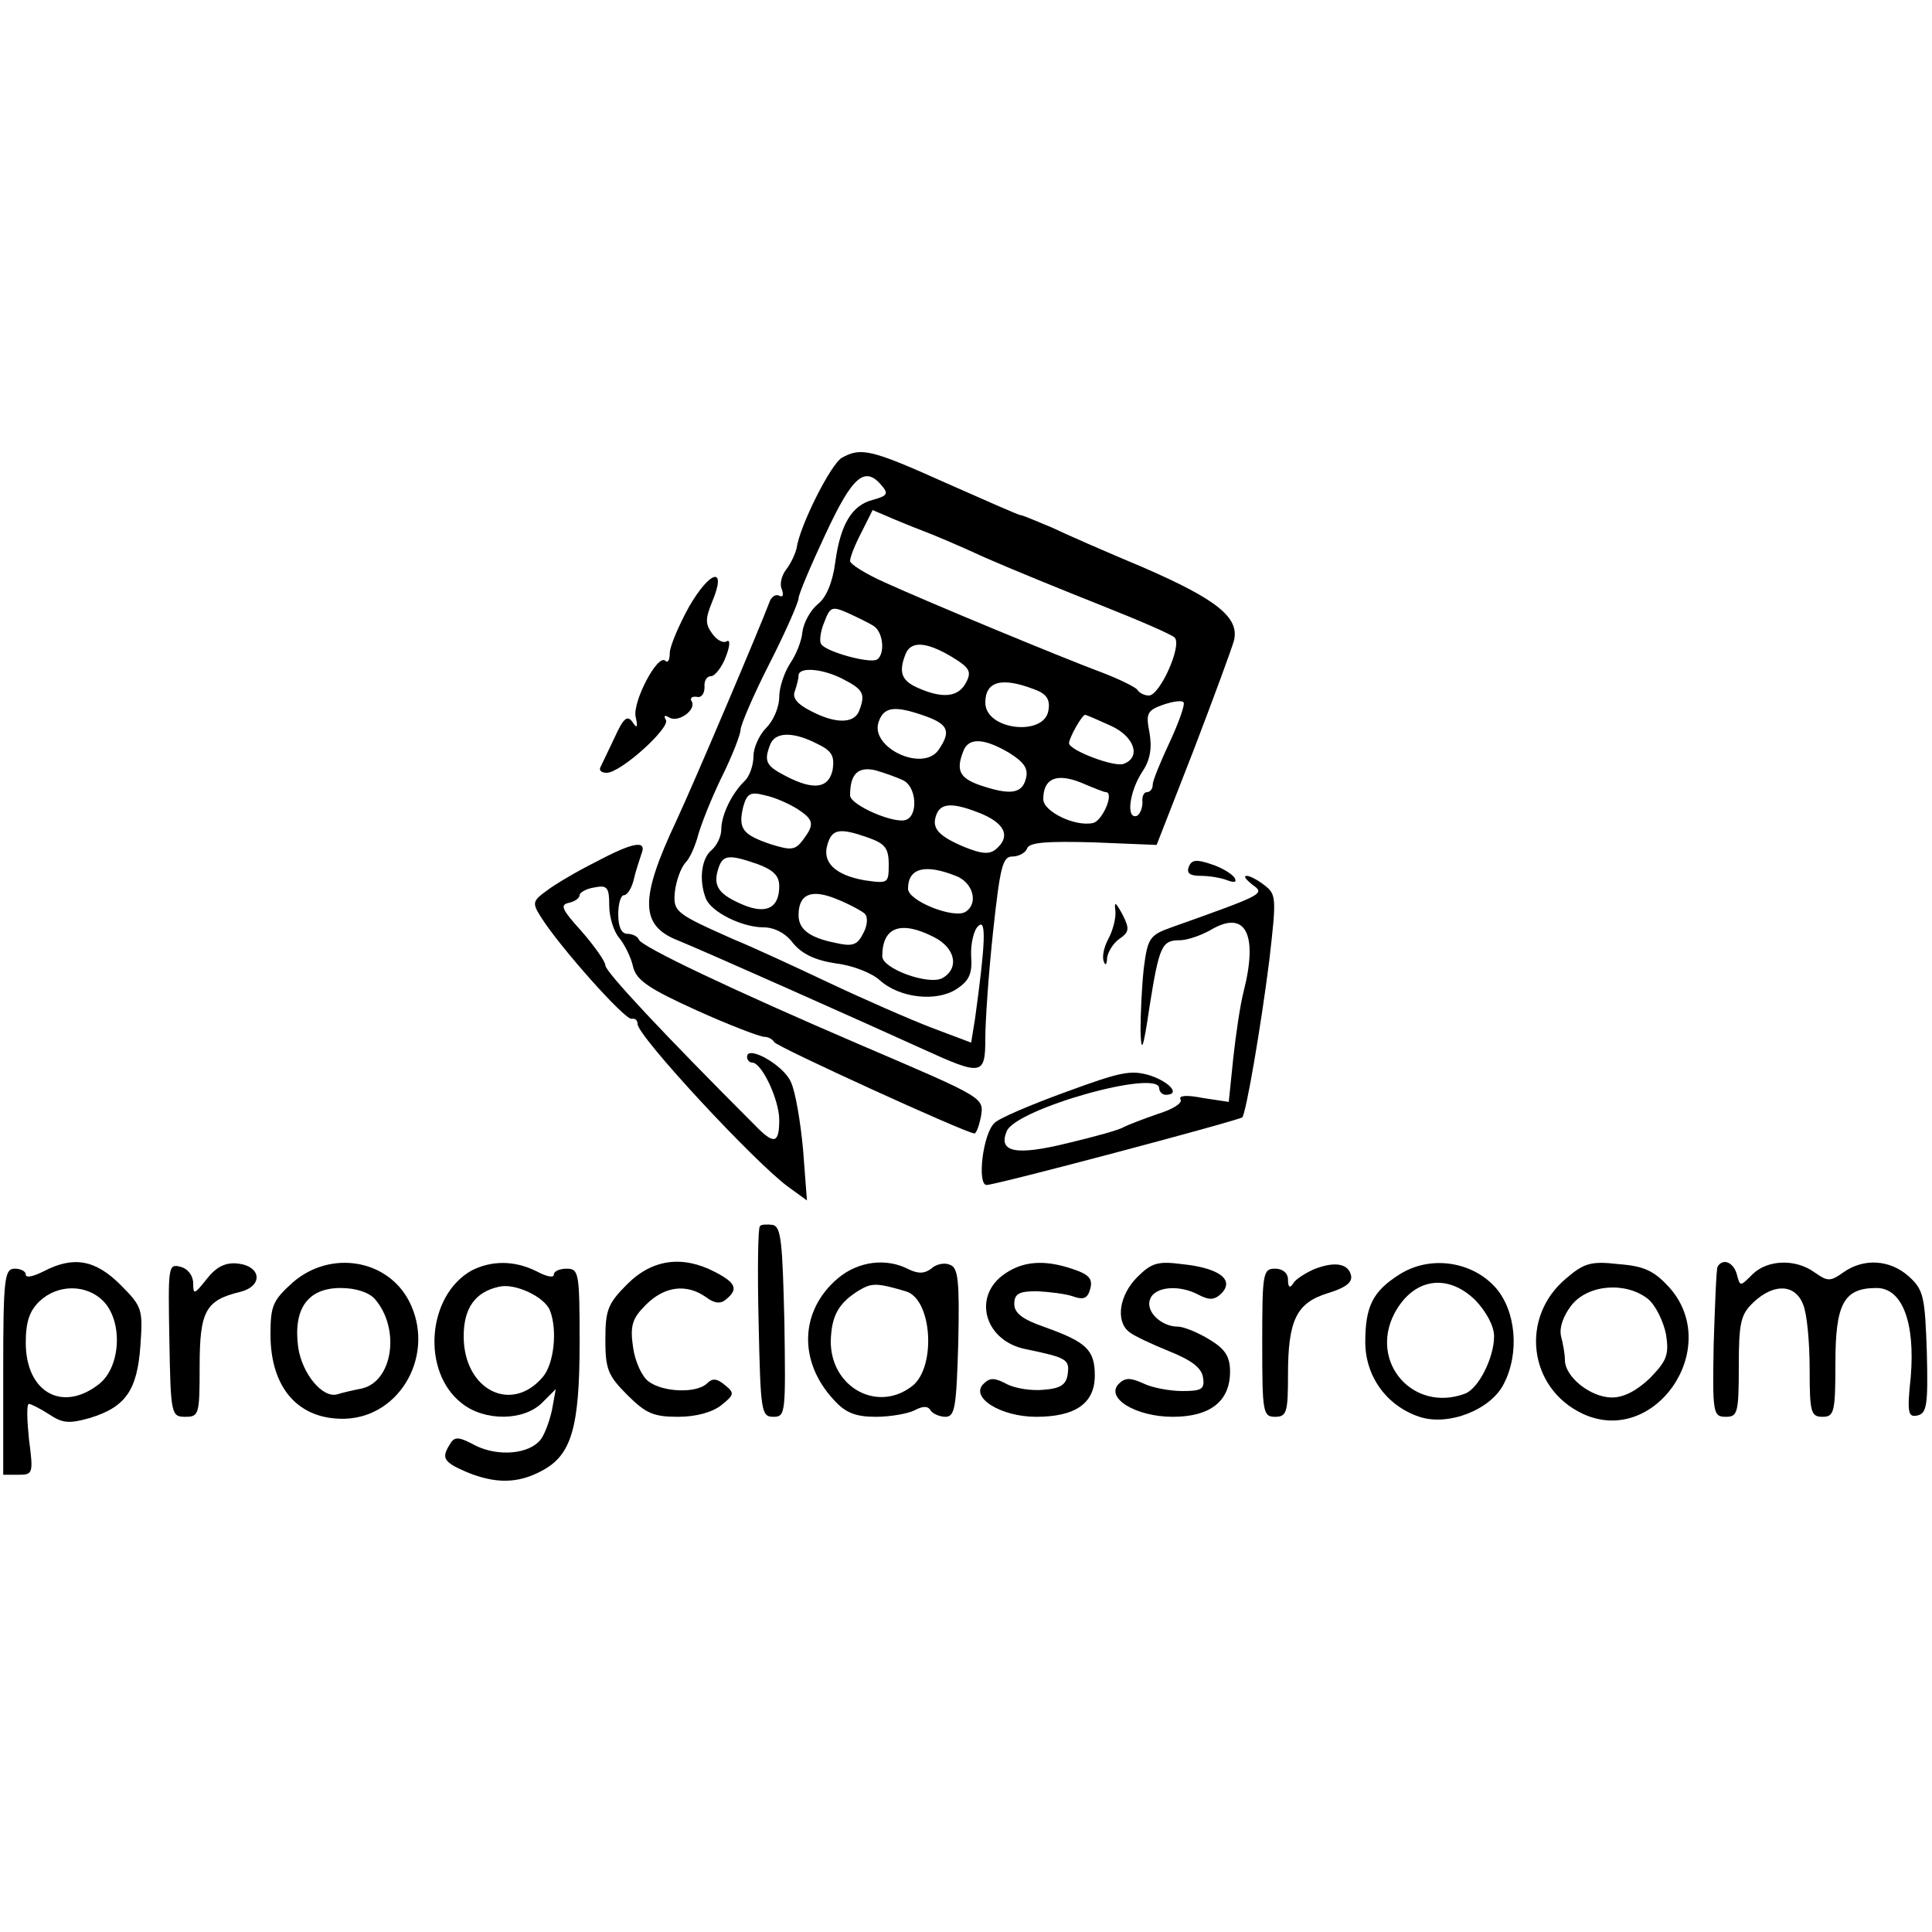<?xml version="1.0" standalone="no"?>
<!DOCTYPE svg PUBLIC "-//W3C//DTD SVG 20010904//EN"
 "http://www.w3.org/TR/2001/REC-SVG-20010904/DTD/svg10.dtd">
<svg version="1.0" xmlns="http://www.w3.org/2000/svg"
 width="300pt" height="300pt" viewBox="0 0 300 300"
 preserveAspectRatio="xMidYMid meet">
<g transform="translate(0,300) scale(0.1,-0.1)"
fill="#000000" stroke="none">
<path d="M1307 2289 c-17 -10 -65 -105 -70 -140 -2 -9 -9 -24 -16 -33 -7 -9
-11 -23 -7 -31 3 -9 2 -13 -4 -10 -6 3 -13 -2 -16 -12 -13 -35 -116 -278 -144
-338 -57 -121 -56 -162 2 -185 42 -17 291 -128 381 -169 92 -42 97 -41 97 17
0 26 5 100 12 165 11 102 15 117 30 117 10 0 21 6 23 13 4 9 31 11 103 9 l98
-4 57 146 c31 81 59 157 63 171 9 36 -26 64 -141 114 -55 23 -119 51 -142 62
-24 10 -45 19 -48 19 -3 0 -55 23 -116 50 -116 52 -132 56 -162 39z m63 -44
c10 -12 7 -15 -14 -21 -33 -8 -51 -38 -59 -97 -4 -31 -14 -55 -27 -65 -12 -10
-22 -29 -24 -43 -1 -14 -10 -36 -19 -49 -9 -14 -17 -37 -17 -52 0 -16 -9 -37
-20 -48 -11 -11 -20 -31 -20 -44 0 -14 -6 -31 -13 -38 -21 -20 -37 -54 -37
-76 0 -11 -7 -25 -15 -32 -16 -13 -20 -47 -9 -75 8 -21 56 -45 90 -45 16 0 34
-9 45 -24 14 -17 34 -27 67 -32 26 -3 56 -15 68 -26 31 -28 88 -34 119 -14 20
13 25 24 23 51 -1 19 4 41 11 47 13 13 11 -28 -5 -144 l-6 -37 -61 23 c-34 13
-107 45 -162 71 -55 26 -120 56 -145 66 -92 41 -95 43 -92 75 2 16 9 36 16 44
8 8 16 28 20 43 4 15 20 56 36 89 17 34 30 68 30 75 0 7 20 54 45 103 25 49
45 95 45 101 0 6 19 51 42 100 42 90 61 107 88 74z m70 -72 c8 -3 49 -20 90
-39 41 -18 122 -51 180 -74 58 -23 109 -45 114 -50 12 -12 -23 -90 -40 -90 -7
0 -15 4 -18 9 -3 4 -27 16 -53 26 -62 23 -272 110 -340 141 -29 13 -53 28 -53
33 0 6 8 26 18 45 l17 34 35 -15 c19 -8 42 -17 50 -20z m-82 -146 c14 -11 16
-43 4 -51 -11 -7 -80 12 -87 24 -3 4 -1 20 5 34 9 24 12 25 37 14 15 -7 34
-16 41 -21z m120 -47 c28 -17 31 -23 22 -40 -12 -23 -37 -25 -75 -8 -25 11
-30 24 -19 52 8 21 32 20 72 -4z m-168 -35 c31 -16 34 -23 24 -49 -8 -20 -37
-20 -75 0 -20 10 -29 20 -25 30 3 9 6 20 6 25 0 14 38 11 70 -6z m295 -15 c20
-7 26 -16 23 -33 -6 -41 -98 -31 -98 12 0 33 25 40 75 21z m211 -83 c-14 -30
-26 -59 -26 -65 0 -7 -4 -12 -9 -12 -5 0 -8 -7 -7 -16 0 -9 -4 -19 -9 -21 -17
-5 -11 39 9 69 12 18 15 36 11 60 -6 30 -4 35 22 44 15 5 29 7 31 3 2 -4 -8
-32 -22 -62z m-379 41 c36 -13 40 -24 20 -53 -25 -34 -105 4 -93 43 8 25 25
27 73 10z m288 -15 c37 -17 47 -49 20 -59 -14 -6 -85 21 -85 32 0 8 20 44 25
44 2 0 20 -8 40 -17z m-456 -28 c23 -11 27 -19 24 -40 -6 -29 -29 -33 -73 -10
-31 16 -34 23 -24 49 8 20 36 20 73 1z m298 -14 c24 -15 30 -25 26 -40 -6 -24
-25 -26 -72 -10 -31 11 -37 23 -25 53 8 21 32 20 71 -3z m-164 -43 c20 -10 23
-54 4 -61 -18 -7 -87 23 -87 38 0 33 12 45 39 39 14 -4 34 -11 44 -16z m314
-18 c14 0 -5 -45 -20 -48 -28 -6 -77 18 -77 37 0 32 20 41 58 26 19 -8 36 -15
39 -15z m-479 -26 c26 -17 27 -24 9 -48 -12 -16 -18 -17 -50 -7 -44 15 -51 24
-43 58 6 21 11 24 34 18 15 -3 37 -13 50 -21z m287 -8 c37 -16 44 -36 21 -55
-10 -8 -22 -7 -49 4 -40 17 -51 29 -43 50 7 19 27 19 71 1z m-176 -37 c25 -9
31 -16 31 -41 0 -30 -1 -30 -37 -25 -46 8 -67 28 -58 56 7 24 19 26 64 10z
m-172 -41 c24 -9 33 -18 33 -34 0 -34 -20 -44 -56 -29 -38 16 -47 29 -39 55 7
23 16 24 62 8z m307 -18 c27 -10 36 -43 15 -56 -18 -11 -89 17 -89 36 0 32 26
39 74 20z m-141 -59 c5 -5 4 -19 -3 -31 -9 -18 -17 -20 -43 -14 -40 8 -57 21
-57 43 0 33 20 41 59 25 20 -8 40 -19 44 -23z m107 -36 c34 -17 40 -49 13 -64
-22 -11 -93 15 -93 34 0 46 29 56 80 30z"/>
<path d="M1070 2058 c-16 -29 -30 -62 -30 -72 0 -11 -3 -16 -7 -12 -12 11 -51
-64 -46 -87 4 -17 2 -19 -5 -8 -8 11 -14 6 -28 -25 -10 -21 -20 -42 -22 -46
-2 -5 3 -8 10 -8 22 0 99 70 92 82 -4 7 -2 8 5 4 14 -9 43 12 35 25 -3 5 0 8
8 7 7 -2 12 5 12 15 -1 9 3 17 10 17 6 0 17 14 23 30 7 18 7 28 1 24 -5 -3
-15 2 -22 12 -11 15 -11 23 0 50 23 55 -3 49 -36 -8z"/>
<path d="M924 1661 c-28 -14 -62 -34 -75 -44 -22 -16 -23 -19 -9 -41 28 -45
131 -161 141 -158 5 1 9 -2 9 -8 0 -19 183 -216 234 -253 l29 -21 -6 79 c-4
43 -12 91 -19 105 -11 26 -68 58 -68 39 0 -5 4 -9 8 -9 15 0 42 -58 42 -89 0
-37 -8 -39 -38 -8 -140 140 -232 238 -232 248 0 6 -17 30 -37 53 -30 33 -34
41 -20 44 9 2 17 7 17 12 0 4 10 10 23 12 20 4 23 0 23 -28 0 -18 7 -41 16
-51 8 -10 18 -30 21 -44 5 -21 24 -34 99 -68 51 -23 98 -41 105 -41 6 0 13 -4
15 -8 3 -7 299 -142 311 -142 3 0 7 11 10 25 5 31 8 29 -188 113 -198 85 -339
152 -343 163 -2 5 -10 9 -18 9 -9 0 -14 11 -14 30 0 17 4 30 9 30 5 0 12 11
15 24 3 13 9 31 12 40 9 22 -12 19 -72 -13z"/>
<path d="M1846 1654 c-4 -10 2 -14 18 -14 14 0 32 -3 42 -7 11 -4 15 -3 11 4
-4 6 -20 16 -36 21 -23 8 -31 7 -35 -4z"/>
<path d="M1945 1626 c20 -14 17 -15 -126 -66 -34 -12 -37 -17 -43 -64 -3 -28
-5 -71 -5 -96 1 -37 4 -31 14 37 15 94 19 103 47 103 11 0 32 7 48 16 54 32
74 -6 51 -96 -5 -19 -12 -66 -16 -103 l-7 -68 -40 6 c-25 5 -38 4 -35 -2 4 -6
-13 -16 -36 -23 -23 -8 -46 -17 -52 -20 -5 -4 -45 -15 -87 -25 -81 -20 -108
-14 -95 18 13 35 237 98 237 67 0 -5 5 -10 10 -10 23 0 8 19 -24 30 -30 9 -45
6 -132 -26 -55 -20 -104 -41 -110 -48 -18 -17 -27 -96 -12 -96 15 0 391 100
397 105 6 7 29 141 42 244 11 96 11 102 -7 116 -10 8 -23 15 -28 15 -6 0 -1
-6 9 -14z"/>
<path d="M1732 1585 c1 -11 -4 -30 -11 -43 -7 -13 -10 -28 -7 -35 2 -7 5 -5 5
5 1 9 9 23 19 30 16 11 16 16 5 38 -11 20 -13 21 -11 5z"/>
<path d="M1180 1096 c-3 -2 -4 -70 -2 -150 3 -138 4 -146 23 -146 19 0 19 6
17 147 -3 124 -5 148 -18 151 -9 1 -18 1 -20 -2z"/>
<path d="M68 1026 c-16 -8 -28 -11 -28 -5 0 5 -8 9 -17 9 -16 0 -18 -14 -18
-160 l0 -160 24 0 c22 0 23 2 16 55 -3 30 -4 55 0 55 3 0 17 -7 31 -16 21 -14
31 -15 63 -6 56 17 74 43 79 112 4 57 3 61 -31 95 -39 39 -73 45 -119 21z m92
-46 c31 -31 28 -102 -6 -129 -57 -45 -114 -13 -114 64 0 33 6 50 22 65 28 26
72 26 98 0z"/>
<path d="M263 919 c2 -116 3 -119 25 -119 21 0 22 4 22 78 0 86 9 103 63 116
36 9 33 40 -4 44 -19 2 -33 -5 -48 -24 -19 -24 -21 -25 -21 -7 0 12 -8 23 -20
26 -19 5 -19 0 -17 -114z"/>
<path d="M455 1009 c-31 -28 -35 -36 -35 -81 0 -84 44 -133 116 -131 87 3 141
102 99 183 -34 65 -122 79 -180 29z m127 -26 c40 -46 28 -128 -20 -139 -15 -3
-32 -7 -38 -9 -23 -7 -55 32 -61 73 -8 60 15 92 66 92 24 0 44 -7 53 -17z"/>
<path d="M732 1027 c-69 -39 -78 -157 -15 -206 35 -28 96 -28 125 1 l21 21 -6
-33 c-4 -18 -12 -39 -18 -46 -18 -22 -65 -26 -100 -9 -26 14 -33 15 -40 3 -14
-22 -11 -28 26 -44 44 -18 79 -18 116 2 46 24 59 66 59 199 0 108 -1 115 -20
115 -11 0 -20 -4 -20 -9 0 -6 -12 -3 -27 5 -34 17 -70 17 -101 1z m122 -62
c12 -31 6 -83 -11 -103 -49 -58 -123 -20 -123 63 0 44 18 69 55 77 25 6 71
-16 79 -37z"/>
<path d="M974 1006 c-30 -30 -34 -40 -34 -86 0 -46 4 -56 34 -86 29 -29 41
-34 79 -34 28 0 53 7 67 18 20 16 21 19 6 31 -13 11 -20 11 -28 3 -16 -16 -69
-14 -91 3 -10 7 -21 31 -24 53 -5 34 -1 45 20 66 29 29 63 33 93 12 13 -10 23
-11 31 -4 20 16 16 26 -17 43 -50 26 -97 20 -136 -19z"/>
<path d="M1301 1015 c-59 -50 -62 -129 -6 -189 18 -20 34 -26 65 -26 23 0 50
5 60 10 13 7 21 7 25 0 3 -5 14 -10 23 -10 15 0 17 15 20 115 2 96 0 117 -13
121 -8 4 -22 1 -29 -6 -11 -8 -20 -8 -35 -1 -34 18 -78 13 -110 -14z m105 -20
c41 -11 48 -115 12 -146 -54 -44 -128 -4 -128 68 1 40 12 60 45 80 19 11 27
11 71 -2z"/>
<path d="M1556 1019 c-46 -36 -25 -102 37 -114 63 -13 68 -16 65 -38 -2 -17
-11 -23 -37 -25 -19 -2 -45 2 -58 9 -19 10 -26 10 -36 0 -21 -21 27 -51 82
-51 61 0 91 21 91 64 0 40 -13 52 -77 75 -35 12 -48 22 -48 36 0 16 7 20 35
20 19 -1 45 -4 56 -8 17 -6 23 -3 27 12 4 15 -2 22 -26 30 -46 16 -81 13 -111
-10z"/>
<path d="M1766 1017 c-28 -28 -34 -68 -13 -85 7 -6 35 -19 62 -30 35 -14 51
-26 53 -41 3 -18 -2 -21 -32 -21 -19 0 -47 5 -61 12 -20 9 -28 9 -38 -1 -21
-22 27 -51 84 -51 58 0 89 24 89 70 0 23 -7 35 -32 50 -18 11 -40 20 -49 20
-26 0 -51 24 -43 43 7 19 45 23 76 6 16 -8 24 -8 35 3 20 21 -4 39 -61 45 -38
5 -48 2 -70 -20z"/>
<path d="M2040 1029 c-13 -6 -28 -15 -32 -22 -5 -8 -8 -6 -8 6 0 10 -8 17 -20
17 -19 0 -20 -7 -20 -115 0 -108 1 -115 20 -115 18 0 20 7 20 65 0 85 13 112
62 127 26 8 38 16 36 27 -4 19 -25 23 -58 10z"/>
<path d="M2173 1021 c-41 -26 -53 -49 -53 -105 0 -53 33 -99 84 -116 45 -15
111 11 131 51 25 48 19 114 -13 150 -37 41 -102 50 -149 20z m118 -40 c17 -18
29 -40 29 -56 0 -33 -24 -81 -45 -89 -80 -30 -149 48 -110 124 29 55 82 64
126 21z"/>
<path d="M2432 1015 c-72 -60 -59 -170 25 -210 112 -53 219 102 135 196 -23
25 -38 33 -78 36 -43 5 -54 2 -82 -22z m127 -32 c12 -10 24 -35 28 -55 5 -32
1 -41 -25 -68 -20 -19 -40 -30 -59 -30 -33 0 -73 32 -73 58 0 9 -3 26 -6 37
-3 13 3 31 16 48 26 33 85 37 119 10z"/>
<path d="M2667 1033 c-2 -5 -4 -59 -6 -120 -2 -108 -1 -113 19 -113 18 0 20 6
20 78 0 69 3 81 23 100 32 30 65 28 77 -4 6 -14 10 -59 10 -100 0 -67 2 -74
20 -74 18 0 20 7 20 83 0 93 13 117 64 117 40 0 60 -54 53 -138 -6 -56 -4 -63
10 -60 15 3 17 16 15 98 -3 87 -5 97 -28 118 -29 26 -70 29 -102 6 -20 -14
-24 -14 -44 0 -30 22 -74 20 -97 -3 -19 -19 -19 -19 -24 0 -5 19 -22 26 -30
12z"/>
</g>
</svg>
